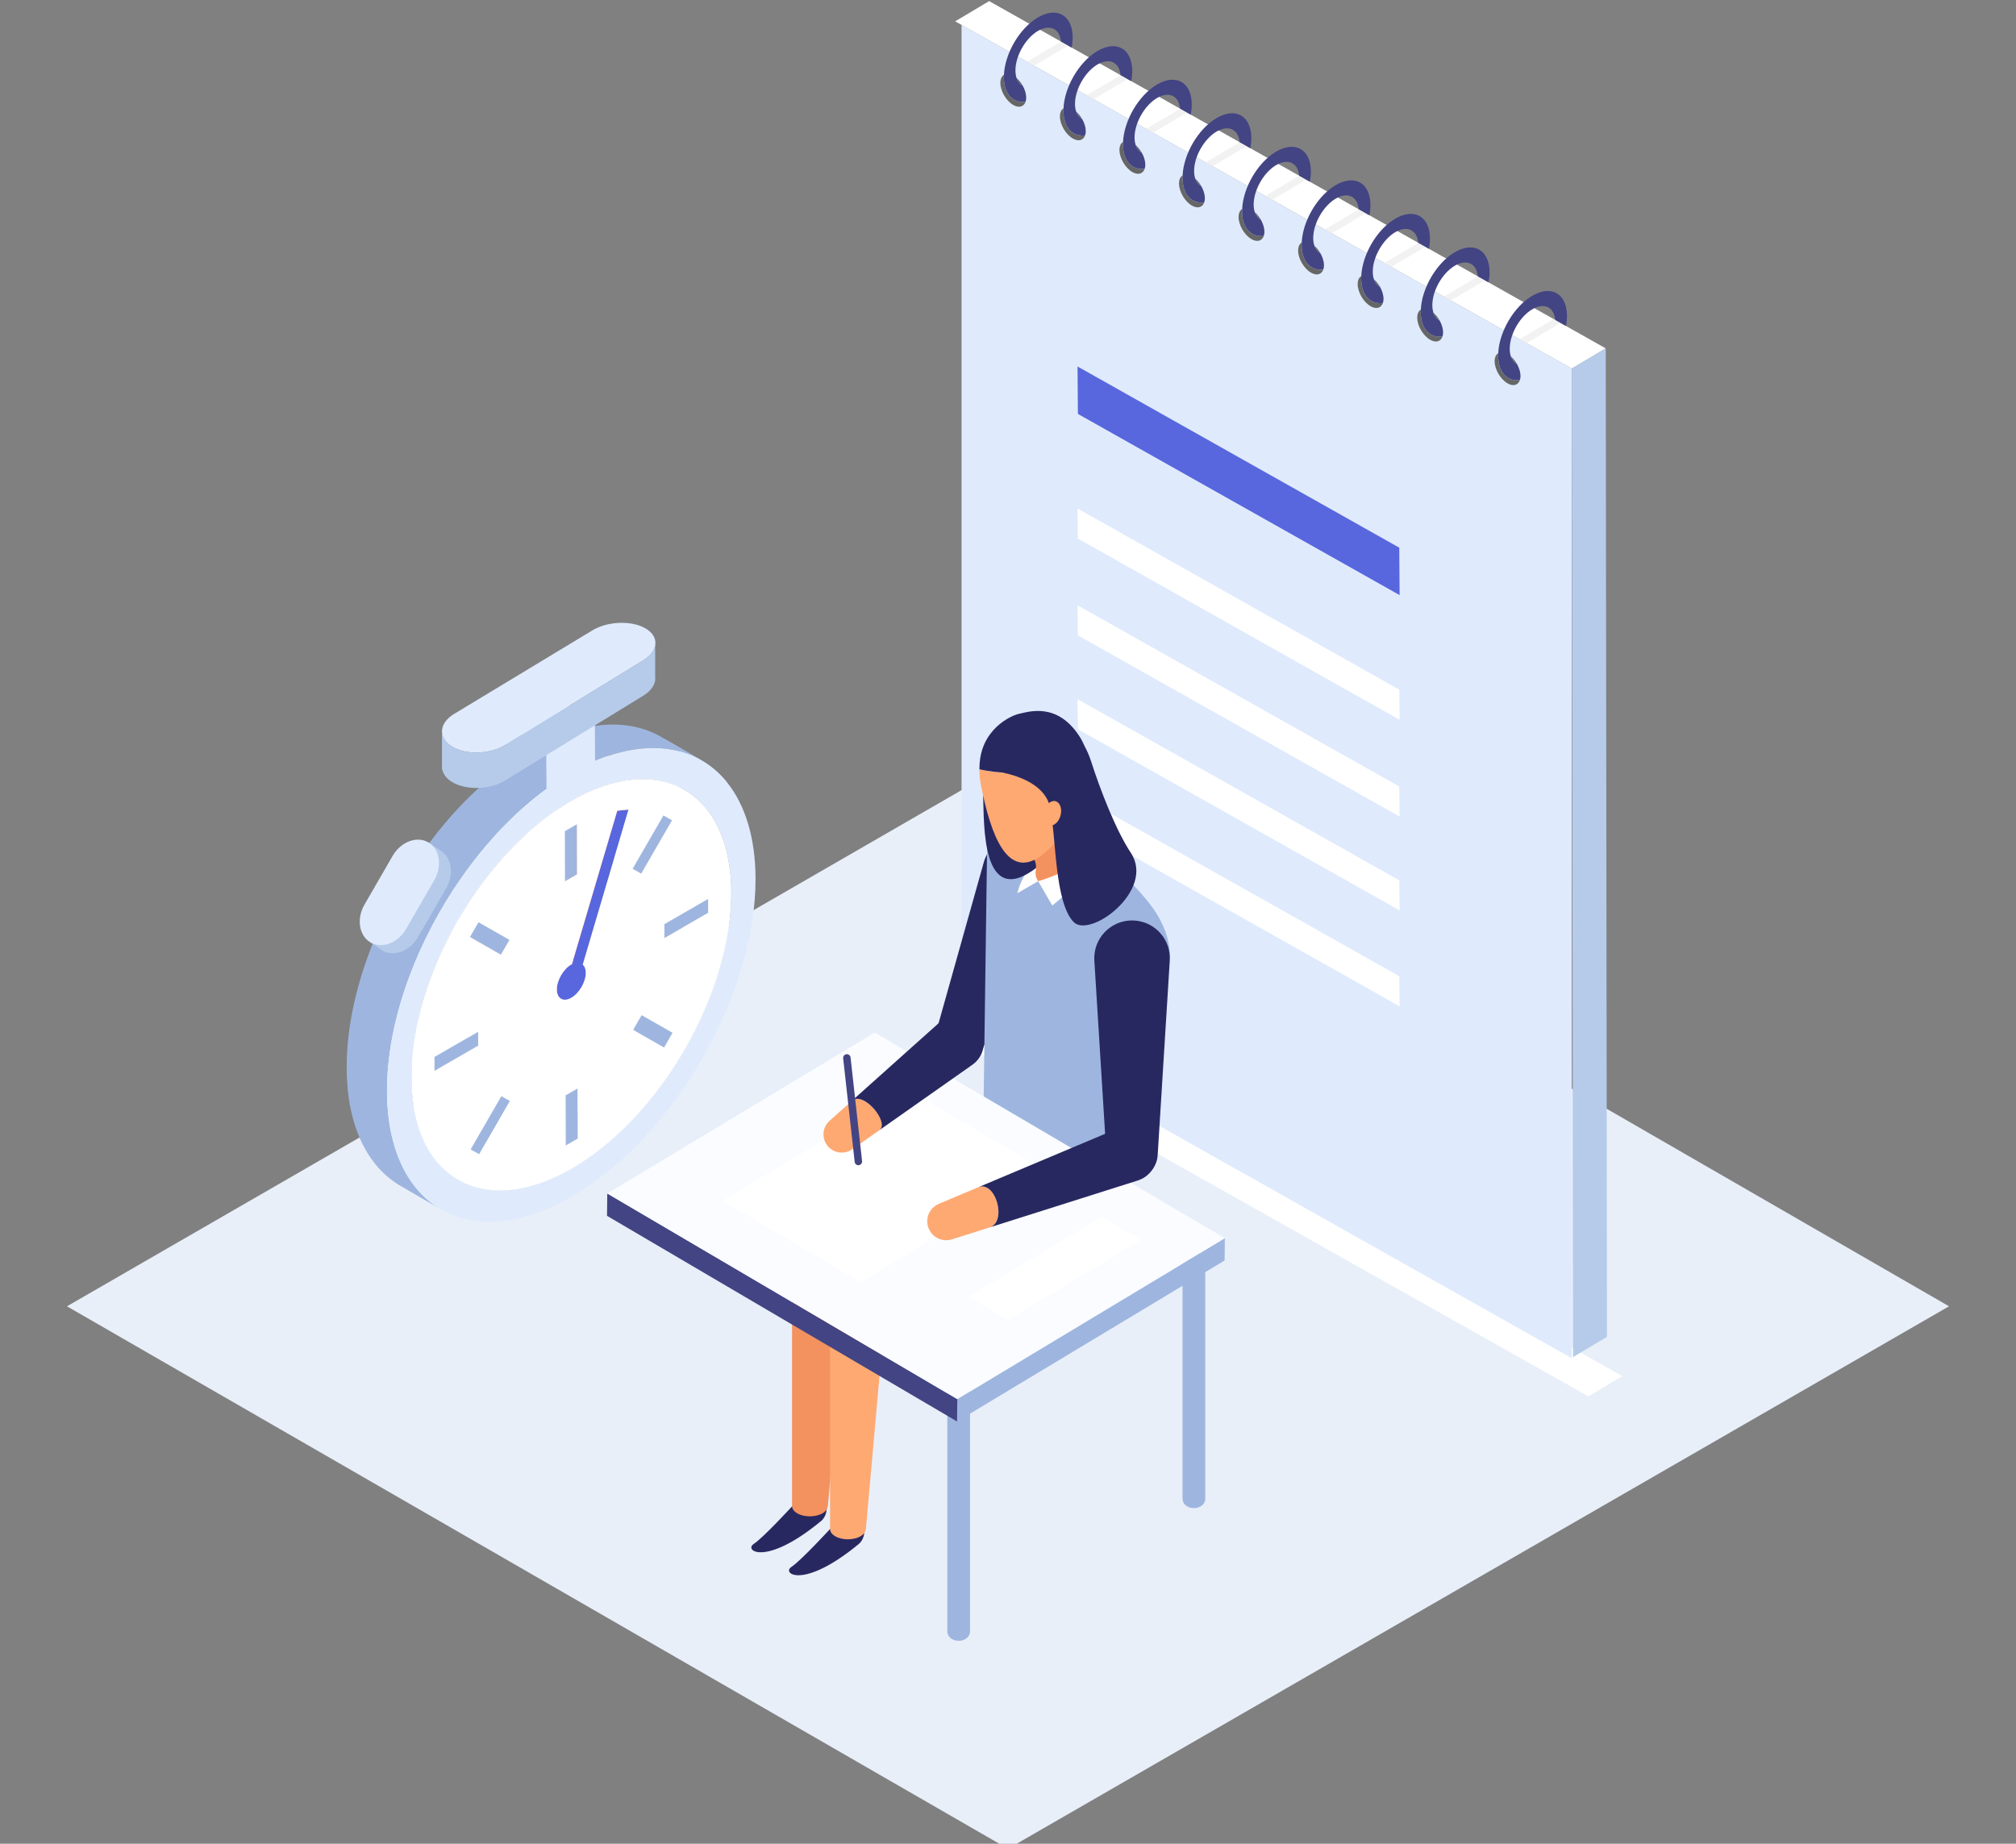 <?xml version="1.0" encoding="utf-8"?>
<!-- Generator: Adobe Illustrator 16.0.0, SVG Export Plug-In . SVG Version: 6.00 Build 0)  -->
<!DOCTYPE svg PUBLIC "-//W3C//DTD SVG 1.1//EN" "http://www.w3.org/Graphics/SVG/1.1/DTD/svg11.dtd">
<svg version="1.1" id="Layer_1" xmlns="http://www.w3.org/2000/svg" xmlns:xlink="http://www.w3.org/1999/xlink" x="0px" y="0px"
	 width="541.853px" height="495.618px" viewBox="0 0 541.853 495.618" enable-background="new 0 0 541.853 495.618"
	 xml:space="preserve">
<rect x="0" y="0" width="541.853" height="495.618" fill="#808080" stroke="none"/>
<g>
	<polygon fill="#E8EFF9" points="270.927,205.194 18,351.146 270.927,496.965 523.853,351.146 	"/>
	<g>
		<polygon fill="#FFFFFF" points="426.923,375.354 436.051,369.92 270.326,276.57 261.197,282.006 		"/>
	</g>
	<g>
		<g>
			<g enable-background="new    ">
				<path fill="#DFEBFC" d="M422.458,99.083L258.449,6.702v266.016l164.009,92.384V99.083z"/>
				<g>
					<polygon fill="#FFFFFF" points="422.458,99.083 431.585,93.649 265.861,0.298 256.732,5.734 					"/>
				</g>
				<g>
					<polygon fill="#B6CBEA" points="422.79,364.805 431.918,359.369 431.585,93.649 422.458,99.083 					"/>
				</g>
			</g>
		</g>
		<polygon fill="#F2F2F2" points="417.539,85.797 418.654,86.426 419.403,86.85 410.24,92.261 408.375,91.213 		"/>
		<g>
			<path fill="#666666" d="M406.089,95.811c0.631,0.553,1.196,1.256,1.632,2.031C406.984,97.458,406.414,96.769,406.089,95.811z"/>
			<path fill="#666666" d="M402.689,94.94c-0.011,0.255-0.027,0.516-0.022,0.768c0.05,3.937,1.944,6.279,4.706,6.511
				c0.357,0.031,0.733,0.027,1.118-0.017c-0.449,1.313-1.727,1.732-3.257,0.874c-1.922-1.085-3.493-3.738-3.509-5.933
				C401.715,96.07,402.087,95.312,402.689,94.94z"/>
		</g>
		<path fill="#434483" d="M402.689,94.94c0.261-5.753,4.191-12.498,9.082-15.39c5.107-3.022,9.309-0.687,9.391,5.215
			c0.009,0.93-0.09,1.889-0.271,2.861l-2.88-1.625c-0.322-3.46-2.986-4.75-6.19-2.854c-3.387,2.003-6.094,6.801-6.039,10.718
			c0.012,0.737,0.119,1.384,0.309,1.945c0.324,0.958,0.895,1.647,1.632,2.031c0.582,1.032,0.945,2.174,0.954,3.215
			c0.003,0.443-0.071,0.817-0.185,1.145c-0.385,0.044-0.761,0.047-1.118,0.017c-2.762-0.232-4.656-2.575-4.706-6.511
			C402.662,95.456,402.678,95.195,402.689,94.94z"/>
		<polygon fill="#F2F2F2" points="397.245,74.305 398.36,74.934 399.11,75.356 389.947,80.769 388.083,79.718 		"/>
		<g>
			<path fill="#666666" d="M385.287,84.09c0.633,0.554,1.195,1.259,1.632,2.032C386.18,85.739,385.611,85.05,385.287,84.09z"/>
			<path fill="#666666" d="M381.884,83.221c-0.009,0.255-0.025,0.514-0.021,0.766c0.055,3.938,1.943,6.281,4.707,6.513
				c0.357,0.027,0.732,0.024,1.118-0.017c-0.449,1.311-1.727,1.734-3.259,0.87c-1.92-1.083-3.49-3.737-3.508-5.93
				C380.915,84.348,381.285,83.591,381.884,83.221z"/>
		</g>
		<path fill="#434483" d="M381.884,83.221c0.263-5.753,4.193-12.5,9.085-15.393c5.104-3.021,9.31-0.682,9.388,5.218
			c0.013,0.928-0.088,1.887-0.27,2.859l-2.88-1.625c-0.322-3.461-2.986-4.748-6.19-2.854c-3.386,2.004-6.094,6.803-6.039,10.72
			c0.01,0.735,0.119,1.384,0.309,1.943c0.324,0.96,0.894,1.649,1.632,2.032c0.58,1.033,0.944,2.173,0.954,3.214
			c0.002,0.445-0.071,0.816-0.185,1.147c-0.386,0.041-0.761,0.044-1.118,0.017c-2.764-0.232-4.652-2.575-4.707-6.513
			C381.859,83.735,381.875,83.476,381.884,83.221z"/>
		<polygon fill="#F2F2F2" points="381.237,65.286 382.354,65.917 383.102,66.338 373.94,71.752 372.077,70.702 		"/>
		<g>
			<path fill="#666666" d="M369.281,75.076c0.631,0.552,1.193,1.256,1.629,2.029C370.173,76.721,369.606,76.033,369.281,75.076z"/>
			<path fill="#666666" d="M365.877,74.206c-0.01,0.253-0.024,0.513-0.021,0.765c0.051,3.937,1.943,6.28,4.706,6.513
				c0.356,0.029,0.733,0.024,1.117-0.019c-0.45,1.315-1.728,1.736-3.258,0.873c-1.92-1.084-3.49-3.737-3.508-5.93
				C364.907,75.332,365.277,74.576,365.877,74.206z"/>
		</g>
		<path fill="#434483" d="M365.877,74.206c0.263-5.754,4.193-12.5,9.084-15.394c5.105-3.021,9.308-0.684,9.388,5.22
			c0.013,0.93-0.087,1.886-0.269,2.857l-2.882-1.623c-0.319-3.461-2.986-4.75-6.188-2.855c-3.387,2.004-6.092,6.803-6.041,10.719
			c0.011,0.737,0.119,1.384,0.312,1.946c0.325,0.957,0.893,1.645,1.629,2.029c0.581,1.034,0.947,2.175,0.957,3.216
			c0.002,0.443-0.071,0.815-0.187,1.143c-0.384,0.043-0.761,0.048-1.117,0.019c-2.763-0.233-4.655-2.577-4.706-6.513
			C365.853,74.719,365.868,74.459,365.877,74.206z"/>
		<polygon fill="#F2F2F2" points="365.232,56.271 366.347,56.901 367.099,57.324 357.933,62.735 356.067,61.687 		"/>
		<g>
			<path fill="#666666" d="M353.272,66.058c0.633,0.554,1.196,1.256,1.63,2.033C354.166,67.706,353.596,67.017,353.272,66.058z"/>
			<path fill="#666666" d="M349.872,65.188c-0.011,0.255-0.025,0.514-0.022,0.768c0.052,3.937,1.942,6.28,4.708,6.511
				c0.357,0.031,0.733,0.027,1.117-0.017c-0.449,1.313-1.728,1.732-3.259,0.874c-1.92-1.085-3.492-3.74-3.507-5.935
				C348.9,66.315,349.27,65.56,349.872,65.188z"/>
		</g>
		<path fill="#434483" d="M349.872,65.188c0.263-5.754,4.191-12.498,9.081-15.391c5.106-3.021,9.312-0.686,9.39,5.217
			c0.013,0.93-0.09,1.887-0.269,2.859l-2.881-1.623c-0.322-3.461-2.984-4.75-6.189-2.855c-3.389,2.005-6.093,6.803-6.04,10.719
			c0.01,0.735,0.119,1.384,0.309,1.944c0.324,0.959,0.894,1.648,1.63,2.033c0.582,1.032,0.95,2.172,0.956,3.214
			c0.003,0.443-0.071,0.815-0.184,1.145c-0.384,0.044-0.76,0.047-1.117,0.017c-2.766-0.231-4.656-2.575-4.708-6.511
			C349.846,65.702,349.861,65.443,349.872,65.188z"/>
		<polygon fill="#F2F2F2" points="349.224,47.255 350.34,47.885 351.089,48.307 341.925,53.719 340.06,52.67 		"/>
		<g>
			<path fill="#666666" d="M337.265,57.041c0.634,0.553,1.194,1.26,1.63,2.033C338.159,58.691,337.59,58,337.265,57.041z"/>
			<path fill="#666666" d="M333.866,56.173c-0.011,0.253-0.027,0.514-0.024,0.766c0.054,3.937,1.944,6.279,4.707,6.513
				c0.359,0.027,0.735,0.023,1.119-0.019c-0.45,1.313-1.727,1.734-3.258,0.872c-1.922-1.084-3.49-3.738-3.51-5.931
				C332.894,57.3,333.263,56.542,333.866,56.173z"/>
		</g>
		<path fill="#434483" d="M333.866,56.173c0.26-5.754,4.191-12.501,9.083-15.393c5.104-3.021,9.308-0.683,9.388,5.217
			c0.013,0.93-0.09,1.888-0.27,2.859l-2.881-1.623c-0.321-3.461-2.986-4.748-6.19-2.854c-3.386,2.002-6.092,6.8-6.041,10.718
			c0.012,0.736,0.12,1.382,0.311,1.943c0.325,0.959,0.894,1.65,1.63,2.033c0.583,1.032,0.948,2.173,0.957,3.214
			c0.004,0.442-0.073,0.816-0.185,1.146c-0.384,0.042-0.76,0.046-1.119,0.019c-2.763-0.234-4.653-2.577-4.707-6.513
			C333.838,56.688,333.855,56.427,333.866,56.173z"/>
		<polygon fill="#F2F2F2" points="333.215,38.239 334.333,38.87 335.083,39.29 325.919,44.703 324.054,43.654 		"/>
		<g>
			<path fill="#666666" d="M321.259,48.025c0.631,0.554,1.194,1.257,1.63,2.03C322.153,49.673,321.583,48.985,321.259,48.025z"/>
			<path fill="#666666" d="M317.857,47.155c-0.009,0.255-0.025,0.516-0.02,0.768c0.051,3.938,1.943,6.279,4.704,6.511
				c0.357,0.029,0.733,0.026,1.117-0.016c-0.448,1.313-1.727,1.734-3.257,0.872c-1.92-1.085-3.491-3.738-3.508-5.932
				C316.885,48.284,317.255,47.527,317.857,47.155z"/>
		</g>
		<path fill="#434483" d="M317.857,47.155c0.263-5.752,4.191-12.498,9.084-15.391c5.105-3.023,9.309-0.684,9.389,5.219
			c0.011,0.928-0.09,1.887-0.27,2.859l-2.882-1.626c-0.32-3.46-2.986-4.748-6.19-2.852c-3.387,2.004-6.092,6.803-6.038,10.719
			c0.011,0.737,0.117,1.384,0.31,1.943c0.324,0.96,0.894,1.647,1.63,2.03c0.582,1.035,0.945,2.177,0.956,3.218
			c0.003,0.442-0.073,0.813-0.187,1.144c-0.384,0.042-0.76,0.045-1.117,0.016c-2.761-0.232-4.653-2.574-4.704-6.511
			C317.832,47.671,317.848,47.41,317.857,47.155z"/>
		<polygon fill="#F2F2F2" points="317.211,29.222 318.327,29.851 319.077,30.276 309.913,35.688 308.047,34.636 		"/>
		<g>
			<path fill="#666666" d="M305.252,39.01c0.632,0.554,1.194,1.257,1.63,2.032C306.144,40.657,305.577,39.969,305.252,39.01z"/>
			<path fill="#666666" d="M301.85,38.138c-0.011,0.255-0.024,0.514-0.021,0.766c0.05,3.938,1.941,6.281,4.704,6.515
				c0.361,0.027,0.737,0.023,1.12-0.017c-0.451,1.312-1.729,1.733-3.261,0.87c-1.919-1.084-3.49-3.737-3.507-5.931
				C300.879,39.266,301.248,38.508,301.85,38.138z"/>
		</g>
		<path fill="#434483" d="M301.85,38.138c0.261-5.752,4.193-12.499,9.083-15.391c5.106-3.021,9.31-0.684,9.387,5.218
			c0.014,0.929-0.087,1.885-0.266,2.859l-2.883-1.625c-0.322-3.461-2.986-4.75-6.188-2.855c-3.388,2.006-6.094,6.805-6.039,10.722
			c0.01,0.734,0.116,1.382,0.309,1.943c0.324,0.959,0.892,1.647,1.63,2.032c0.58,1.031,0.947,2.172,0.953,3.214
			c0.005,0.443-0.069,0.815-0.182,1.146c-0.383,0.04-0.759,0.044-1.12,0.017c-2.763-0.233-4.654-2.576-4.704-6.515
			C301.826,38.652,301.839,38.394,301.85,38.138z"/>
		<polygon fill="#F2F2F2" points="301.205,20.207 302.318,20.836 303.07,21.258 293.905,26.671 292.04,25.621 		"/>
		<g>
			<path fill="#666666" d="M289.243,29.993c0.633,0.553,1.196,1.256,1.632,2.031C290.138,31.64,289.569,30.951,289.243,29.993z"/>
			<path fill="#666666" d="M285.844,29.122c-0.011,0.257-0.027,0.516-0.023,0.768c0.053,3.937,1.943,6.279,4.708,6.511
				c0.357,0.03,0.732,0.027,1.117-0.017c-0.45,1.313-1.727,1.734-3.258,0.874c-1.922-1.085-3.492-3.74-3.508-5.934
				C284.873,30.252,285.243,29.494,285.844,29.122z"/>
		</g>
		<path fill="#434483" d="M285.844,29.122c0.261-5.75,4.191-12.497,9.082-15.39c5.107-3.022,9.309-0.687,9.389,5.217
			c0.014,0.928-0.09,1.887-0.271,2.859l-2.881-1.624c-0.32-3.461-2.984-4.749-6.189-2.854c-3.387,2.003-6.092,6.801-6.039,10.718
			c0.011,0.737,0.12,1.384,0.308,1.945c0.326,0.958,0.896,1.646,1.632,2.031c0.581,1.032,0.948,2.174,0.957,3.215
			c0.001,0.443-0.072,0.817-0.186,1.145c-0.385,0.044-0.76,0.046-1.117,0.017c-2.765-0.232-4.655-2.575-4.708-6.511
			C285.817,29.638,285.833,29.379,285.844,29.122z"/>
		<polygon fill="#F2F2F2" points="285.195,11.191 286.311,11.819 287.06,12.241 277.898,17.653 276.033,16.604 		"/>
		<g>
			<path fill="#666666" d="M273.238,20.977c0.633,0.552,1.194,1.258,1.631,2.031C274.132,22.625,273.563,21.935,273.238,20.977z"/>
			<path fill="#666666" d="M269.836,20.107c-0.011,0.255-0.025,0.514-0.022,0.766c0.053,3.938,1.943,6.279,4.709,6.513
				c0.355,0.027,0.731,0.024,1.116-0.016c-0.449,1.313-1.728,1.732-3.259,0.87c-1.921-1.083-3.49-3.738-3.507-5.931
				C268.866,21.234,269.234,20.477,269.836,20.107z"/>
		</g>
		<path fill="#434483" d="M269.836,20.107c0.263-5.753,4.192-12.501,9.084-15.393c5.104-3.021,9.307-0.684,9.387,5.217
			c0.013,0.93-0.087,1.888-0.27,2.859l-2.879-1.623c-0.321-3.46-2.986-4.748-6.19-2.854c-3.386,2.004-6.092,6.803-6.039,10.719
			c0.01,0.736,0.117,1.384,0.309,1.945c0.325,0.958,0.895,1.648,1.631,2.031c0.58,1.032,0.945,2.173,0.956,3.213
			c0.002,0.444-0.073,0.816-0.186,1.148c-0.385,0.04-0.761,0.043-1.116,0.016c-2.766-0.233-4.656-2.574-4.709-6.513
			C269.811,20.621,269.826,20.362,269.836,20.107z"/>
	</g>
	<g>
		<polygon fill="#5867DD" points="289.615,98.512 289.715,111.264 376.184,159.972 376.087,147.217 		"/>
	</g>
	<g>
		<polygon fill="#FFFFFF" points="289.615,136.69 289.715,144.775 376.184,193.482 376.087,185.396 		"/>
	</g>
	<g>
		<polygon fill="#FFFFFF" points="289.615,162.712 289.715,170.797 376.184,219.504 376.087,211.418 		"/>
	</g>
	<g>
		<polygon fill="#FFFFFF" points="289.615,187.938 289.715,196.023 376.184,244.73 376.087,236.644 		"/>
	</g>
	<g>
		<polygon fill="#FFFFFF" points="289.615,213.715 289.715,221.8 376.184,270.508 376.087,262.421 		"/>
	</g>
	<g>
		<path fill="#E8EFF9" d="M205.478,288.312c5.517,3.13,4.167,9.034-3.001,13.119l-82.975,47.291
			c-7.167,4.085-17.545,4.866-23.063,1.736c-5.517-3.131-4.167-9.035,3.001-13.12l82.974-47.29
			C189.583,285.963,199.96,285.182,205.478,288.312z"/>
	</g>
	<g>
		<g>
			<g enable-background="new    ">
				<g>
					<path fill="#9EB6DF" d="M185.705,233.617c-0.041-13.549-4.825-23.086-12.541-27.572l10.841,6.302
						c7.719,4.486,12.504,14.022,12.541,27.571c0.079,27.286-19.103,60.523-42.849,74.232l-10.845-6.303
						C166.599,294.141,185.779,260.902,185.705,233.617z"/>
				</g>
				<g>
					<polygon fill="#FFFFFF" points="178.492,281.608 167.644,275.307 169.947,271.31 180.792,277.613 					"/>
				</g>
				<g>
					<polygon fill="#FFFFFF" points="170.142,276.853 159.298,270.551 167.644,275.307 178.492,281.608 					"/>
				</g>
				<g>
					<polygon fill="#9EB6DF" points="172.454,272.86 180.792,277.613 178.492,281.608 170.142,276.853 					"/>
				</g>
				<g>
					<polygon fill="#9EB6DF" points="172.454,272.86 161.611,266.559 169.947,271.31 180.792,277.613 					"/>
				</g>
				<g>
					<polygon fill="#9EB6DF" points="170.142,276.853 159.298,270.551 161.611,266.559 172.454,272.86 					"/>
				</g>
				<g>
					<polygon fill="#FFFFFF" points="152.036,307.953 141.193,301.65 144.461,299.762 155.309,306.064 					"/>
				</g>
				<g>
					<polygon fill="#FFFFFF" points="190.333,245.384 179.488,239.082 179.479,235.323 190.323,241.625 					"/>
				</g>
				<g>
					<polygon fill="#FFFFFF" points="155.309,306.064 144.461,299.762 144.423,286.251 155.269,292.552 					"/>
				</g>
				<g>
					<polygon fill="#FFFFFF" points="178.575,252.174 167.729,245.871 179.488,239.082 190.333,245.384 					"/>
				</g>
				<g>
					<polygon fill="#9EB6DF" points="152.036,307.953 141.193,301.65 141.152,288.14 152,294.441 					"/>
				</g>
				<g>
					<polygon fill="#9EB6DF" points="155.269,292.552 155.309,306.064 152.036,307.953 152,294.441 					"/>
				</g>
				<g>
					<polygon fill="#9EB6DF" points="152,294.441 141.152,288.14 144.423,286.251 155.269,292.552 					"/>
				</g>
				<g>
					<polygon fill="#9EB6DF" points="178.575,252.174 167.729,245.871 167.72,242.111 178.562,248.416 					"/>
				</g>
				<g>
					<polygon fill="#9EB6DF" points="190.323,241.625 190.333,245.384 178.575,252.174 178.562,248.416 					"/>
				</g>
				<g>
					<polygon fill="#9EB6DF" points="178.562,248.416 167.72,242.111 179.479,235.323 190.323,241.625 					"/>
				</g>
				<g>
					<path fill="#FFFFFF" d="M142.722,261.915c2.151-1.241,3.895-4.262,3.886-6.731l10.846,6.302
						c0.007,2.471-1.734,5.49-3.887,6.732C149.952,266.117,146.338,264.016,142.722,261.915z"/>
				</g>
				<g>
					<polygon fill="#FFFFFF" points="128.79,310.304 117.947,304.001 126.228,289.653 137.076,295.956 					"/>
				</g>
				<g>
					<polygon fill="#FFFFFF" points="172.344,234.853 161.502,228.55 169.785,214.2 180.63,220.502 					"/>
				</g>
				<g>
					<path fill="#9EB6DF" d="M112.267,310.842c7.813,4.543,18.638,3.904,30.585-2.993c3.194,1.856,6.385,3.714,9.58,5.566
						l1.265,0.736c-11.946,6.898-22.771,7.536-30.587,2.993C119.857,315.255,115.518,312.733,112.267,310.842z"/>
				</g>
				<g>
					<path fill="#B6CBEA" d="M177.763,198.117l10.845,6.301c2.623,1.523,4.951,3.554,6.936,6.057l-10.848-6.302
						C182.716,201.67,180.384,199.64,177.763,198.117z"/>
				</g>
				<g>
					<path fill="#FFFFFF" d="M146.608,255.184c-0.004-1.016-0.319-1.761-0.82-2.228l10.844,6.303
						c0.505,0.466,0.82,1.211,0.822,2.227C154.199,259.594,149.863,257.073,146.608,255.184z"/>
				</g>
				<g>
					<path fill="#FFFFFF" d="M139.958,262.186c0.705,0.412,1.685,0.354,2.764-0.271c3.616,2.101,7.229,4.202,10.845,6.303
						c-1.08,0.624-2.058,0.682-2.764,0.27C147.548,266.598,143.213,264.075,139.958,262.186z"/>
				</g>
				<g>
					<polygon fill="#FFFFFF" points="126.463,308.989 115.62,302.688 117.947,304.001 128.79,310.304 					"/>
				</g>
				<g>
					<polygon fill="#9EB6DF" points="134.749,294.631 123.904,288.328 126.228,289.653 137.076,295.956 					"/>
				</g>
				<g>
					<polygon fill="#9EB6DF" points="126.463,308.989 115.62,302.688 123.904,288.328 134.749,294.631 					"/>
				</g>
				<g>
					<polygon fill="#9EB6DF" points="134.749,294.631 137.076,295.956 128.79,310.304 126.463,308.989 					"/>
				</g>
				<g>
					<polygon fill="#FFFFFF" points="170.02,233.527 159.176,227.225 161.502,228.55 172.344,234.853 					"/>
				</g>
				<g>
					<polygon fill="#9EB6DF" points="170.02,233.527 159.176,227.225 167.471,212.881 178.314,219.183 					"/>
				</g>
				<g>
					<polygon fill="#9EB6DF" points="178.314,219.183 167.471,212.881 169.785,214.2 180.63,220.502 					"/>
				</g>
				<g>
					<polygon fill="#9EB6DF" points="178.314,219.183 180.63,220.502 172.344,234.853 170.02,233.527 					"/>
				</g>
				<g>
					<polygon fill="#F54970" points="153.541,259.265 142.699,252.962 142.875,252.884 153.719,259.187 					"/>
				</g>
				<g>
					<path fill="#F54970" d="M150.803,268.487l-10.845-6.302c-0.703-0.407-1.139-1.274-1.141-2.507
						c-0.005-2.47,1.729-5.474,3.881-6.717l10.842,6.303c-2.151,1.243-3.882,4.247-3.877,6.719
						C149.667,267.214,150.099,268.081,150.803,268.487z"/>
				</g>
				<g>
					<path fill="#5867DD" d="M165.901,217.938l3.03-0.315l-12.3,41.636c0.505,0.466,0.82,1.211,0.822,2.227
						c0.007,2.471-1.734,5.49-3.887,6.732c-2.15,1.242-3.896,0.236-3.903-2.234c-0.005-2.472,1.726-5.476,3.877-6.719l0.179-0.078
						L165.901,217.938z"/>
				</g>
				<g>
					<polygon fill="#F54970" points="165.901,217.938 155.058,211.635 158.087,211.321 168.931,217.623 					"/>
				</g>
				<g>
					<polygon fill="#F54970" points="153.719,259.187 142.875,252.884 155.058,211.635 165.901,217.938 					"/>
				</g>
				<g>
					<polygon fill="#FFFFFF" points="116.772,287.869 105.925,281.566 117.686,274.778 128.53,281.079 					"/>
				</g>
				<g>
					<polygon fill="#9EB6DF" points="116.759,284.108 105.916,277.806 117.676,271.017 128.518,277.318 					"/>
				</g>
				<g>
					<polygon fill="#FFFFFF" points="128.53,281.079 117.686,274.778 117.676,271.017 128.518,277.318 					"/>
				</g>
				<g>
					<polygon fill="#FFFFFF" points="151.824,236.93 140.979,230.629 144.252,228.74 155.095,235.042 					"/>
				</g>
				<g>
					<polygon fill="#FFFFFF" points="155.095,235.042 144.252,228.74 144.212,215.239 155.058,221.54 					"/>
				</g>
				<g>
					<polygon fill="#FFFFFF" points="134.631,256.638 123.784,250.336 126.097,246.344 136.942,252.646 					"/>
				</g>
				<g>
					<polygon fill="#9EB6DF" points="116.772,287.869 105.925,281.566 105.916,277.806 116.759,284.108 					"/>
				</g>
				<g>
					<polygon fill="#9EB6DF" points="128.518,277.318 128.53,281.079 116.772,287.869 116.759,284.108 					"/>
				</g>
				<g>
					<polygon fill="#9EB6DF" points="155.058,221.54 155.095,235.042 151.824,236.93 151.787,223.429 					"/>
				</g>
				<g>
					<polygon fill="#9EB6DF" points="151.787,223.429 140.943,217.127 144.212,215.239 155.058,221.54 					"/>
				</g>
				<g>
					<polygon fill="#9EB6DF" points="151.824,236.93 140.979,230.629 140.943,217.127 151.787,223.429 					"/>
				</g>
				<g>
					<path fill="#FFFFFF" d="M173.16,206.045l10.845,6.302c-7.816-4.543-18.642-3.904-30.586,2.994l-10.848-6.302
						C154.521,202.142,165.346,201.502,173.16,206.045z"/>
				</g>
				<g>
					<polygon fill="#FFFFFF" points="126.301,251.868 115.458,245.566 123.784,250.336 134.631,256.638 					"/>
				</g>
				<g>
					<polygon fill="#9EB6DF" points="126.301,251.868 115.458,245.566 117.76,241.582 128.604,247.883 					"/>
				</g>
				<g>
					<polygon fill="#9EB6DF" points="128.604,247.883 117.76,241.582 126.097,246.344 136.942,252.646 					"/>
				</g>
				<g>
					<polygon fill="#9EB6DF" points="128.604,247.883 136.942,252.646 134.631,256.638 126.301,251.868 					"/>
				</g>
				<g>
					<path fill="#FFFFFF" d="M123.11,317.146c-3.613-2.101-7.229-4.202-10.843-6.303c-7.721-4.487-12.509-14.027-12.545-27.585
						c-0.078-27.273,19.105-60.511,42.849-74.219l10.848,6.302c-23.746,13.709-42.928,46.946-42.853,74.219
						C110.604,303.119,115.392,312.659,123.11,317.146z"/>
				</g>
				<g>
					<path fill="#9EB6DF" d="M118.488,325.074l-10.847-6.302c-8.895-5.17-14.416-16.151-14.462-31.736
						c-0.028-10.993,2.666-22.84,7.354-34.271c3.781-9.214,8.857-18.157,14.844-26.167c6.068-8.117,13.069-15.273,20.613-20.779
						c2.143-1.565,4.33-3,6.551-4.279c2.218-1.282,4.399-2.372,6.543-3.282c7.549-3.207,14.572-4.147,20.667-3.053
						c2.894,0.521,5.578,1.498,8.012,2.913l10.845,6.301c-2.433-1.412-5.117-2.392-8.011-2.912
						c-6.098-1.094-13.122-0.153-20.666,3.053c-2.145,0.911-4.328,2-6.546,3.282c-2.219,1.28-4.409,2.715-6.551,4.279
						c-7.542,5.506-14.544,12.661-20.611,20.78c-5.987,8.009-11.063,16.951-14.843,26.166c-4.691,11.432-7.388,23.278-7.357,34.271
						C104.069,308.924,109.592,319.905,118.488,325.074z"/>
				</g>
				<g>
					<path fill="#DFEBFC" d="M195.543,210.475c4.738,5.988,7.494,14.688,7.528,25.679c0.085,31.373-22.063,69.736-49.362,85.5
						c-27.312,15.767-49.597,3.058-49.687-28.315c-0.03-10.993,2.666-22.84,7.357-34.271c3.78-9.215,8.855-18.157,14.843-26.166
						c6.067-8.12,13.069-15.274,20.611-20.78c2.142-1.564,4.332-2.999,6.551-4.279c2.218-1.282,4.401-2.371,6.546-3.282
						c7.544-3.206,14.568-4.147,20.666-3.053C186.611,202.586,191.72,205.65,195.543,210.475z M153.697,314.151
						c23.746-13.709,42.928-46.946,42.849-74.232c-0.074-27.272-19.384-38.287-43.127-24.577
						c-23.746,13.709-42.928,46.946-42.853,74.219C110.644,316.848,129.954,327.859,153.697,314.151"/>
				</g>
				<g>
					<path fill="#FFFFFF" d="M153.418,215.342c23.743-13.71,43.053-2.695,43.127,24.577c0.079,27.286-19.103,60.523-42.849,74.232
						c-23.743,13.708-43.053,2.696-43.131-24.591C110.491,262.288,129.672,229.051,153.418,215.342z M157.454,261.485
						c-0.002-1.016-0.317-1.761-0.822-2.227l12.3-41.636l-3.03,0.315l-12.182,41.249l-0.179,0.078
						c-2.151,1.243-3.882,4.247-3.877,6.719c0.008,2.471,1.753,3.477,3.903,2.234C155.719,266.976,157.46,263.956,157.454,261.485
						 M178.492,281.608l2.301-3.995l-8.339-4.753l-2.312,3.992L178.492,281.608 M128.79,310.304l8.286-14.348l-2.327-1.325
						l-8.285,14.358L128.79,310.304 M178.314,219.183l-8.294,14.344l2.324,1.326l8.286-14.351L178.314,219.183 M128.604,247.883
						l-2.303,3.985l8.33,4.77l2.311-3.991L128.604,247.883 M116.772,287.869l11.758-6.79l-0.012-3.761l-11.759,6.79L116.772,287.869
						 M178.575,252.174l11.759-6.79l-0.011-3.76l-11.761,6.791L178.575,252.174 M155.309,306.064l-0.04-13.513l-3.27,1.89
						l0.036,13.512L155.309,306.064 M151.787,223.429l0.037,13.501l3.271-1.889l-0.037-13.501L151.787,223.429"/>
				</g>
				<g>
					<path fill="#DFEBFC" d="M159.873,193.631l0.059,10.928c-2.145,0.911-10.955,5.997-13.097,7.562l-0.059-10.93L159.873,193.631z"
						/>
				</g>
				<g>
					<polygon fill="#DFEBFC" points="146.776,201.19 135.934,194.888 149.028,187.329 159.873,193.631 					"/>
				</g>
				<g>
					<polygon fill="#9EB6DF" points="146.834,212.121 135.991,205.818 135.934,194.888 146.776,201.19 					"/>
				</g>
			</g>
		</g>
		<g>
			<path fill="#DFEBFC" d="M122.031,191.925c-4.09,2.5-4.344,6.438-0.565,8.746c3.778,2.31,10.204,2.136,14.279-0.385l37.191-22.819
				c4.08-2.521,4.322-6.375,0.548-8.559c-3.774-2.188-10.212-1.933-14.302,0.567L122.031,191.925z"/>
			<g>
				<path fill="#B6CBEA" d="M176.095,181.713v-8.384c-0.199,1.465-1.238,2.947-3.159,4.137l-37.191,22.819
					c-4.075,2.521-10.501,2.694-14.279,0.385c-1.649-1.01-2.485-2.331-2.61-3.705l-0.065-0.036v9.963l0.094-0.046
					c0.237,1.242,1.075,2.423,2.582,3.343c3.778,2.307,10.204,2.135,14.279-0.387l37.191-22.817
					c2.432-1.502,3.466-3.475,3.136-5.288L176.095,181.713z"/>
			</g>
		</g>
		<g>
			<path fill="#B6CBEA" d="M112.354,251.884c-2.186,3.786-6.491,5.417-9.572,3.627c-3.08-1.789-3.812-6.351-1.627-10.135
				l7.587-13.14c2.186-3.786,6.493-5.417,9.575-3.628c3.077,1.79,3.811,6.35,1.624,10.135L112.354,251.884z"/>
		</g>
		<polygon fill="#B6CBEA" points="119.17,229.236 115.109,226.429 115.109,233.527 		"/>
		<polygon fill="#B6CBEA" points="99.576,253.331 103.547,255.871 105.541,252.646 		"/>
		<g>
			<path fill="#DFEBFC" d="M109.151,249.705c-2.187,3.786-6.496,5.417-9.575,3.626c-3.078-1.788-3.811-6.35-1.626-10.135
				l7.588-13.14c2.186-3.785,6.492-5.417,9.571-3.627c3.082,1.79,3.812,6.35,1.627,10.135L109.151,249.705z"/>
		</g>
	</g>
	<g>
		<polygon fill="#E8EFF9" points="330.93,406.598 259.014,449.874 164.935,394.595 236.85,351.315 		"/>
	</g>
	<g>
		<path fill="#E8EFF9" d="M296.32,370.108c6.034,3.423,5.104,9.564-2.064,13.646l-66.581,37.907
			c-7.169,4.082-17.973,4.62-24.007,1.196c-6.034-3.425-5.105-9.566,2.064-13.647l66.583-37.907
			C279.483,367.223,290.286,366.685,296.32,370.108z"/>
	</g>
	<g>
		<path fill="#9EB6DF" d="M257.669,441.066c-0.65,0-1.265-0.157-1.778-0.456c-0.794-0.448-1.282-1.24-1.282-2.106v-64.076
			c-0.02-0.826,0.457-1.63,1.272-2.106c0.521-0.3,1.134-0.456,1.781-0.456c0.645,0,1.256,0.154,1.767,0.445
			c0.81,0.462,1.293,1.253,1.293,2.117v64.076c0.011,0.846-0.469,1.646-1.283,2.111C258.937,440.909,258.32,441.066,257.669,441.066
			z"/>
	</g>
	<g>
		<path fill="#9EB6DF" d="M320.893,405.404c-0.651,0-1.264-0.158-1.778-0.457c-0.795-0.448-1.281-1.239-1.281-2.105v-64.077
			c-0.021-0.825,0.455-1.63,1.271-2.105c0.521-0.301,1.134-0.456,1.781-0.456c0.646,0,1.259,0.153,1.767,0.445
			c0.811,0.463,1.294,1.252,1.294,2.116v64.077c0.011,0.846-0.47,1.644-1.282,2.112C322.16,405.246,321.543,405.404,320.893,405.404
			z"/>
	</g>
	<path fill="#282861" d="M264.435,231.729l-12.858,45.78c-0.994,3.544,1.071,7.226,4.616,8.221c3.257,0.914,6.627-0.757,7.926-3.786
		l18.781-43.687c2.141-4.978-0.159-10.749-5.139-12.891c-4.979-2.141-10.753,0.161-12.893,5.14
		C264.702,230.892,264.549,231.337,264.435,231.729z"/>
	<g>
		<g>
			<path fill="#282861" d="M212.975,404.829c0,0-7.798,8.504-10.417,10.22c-2.619,1.717,3.08,6.146,17.864-5.964
				c0,0,2.257-1.368,1.685-4.94L212.975,404.829z"/>
			<path fill="#F3925F" d="M234.094,338.211c-0.024-6.757-4.781-9.471-10.66-6.072c-5.853,3.386-10.572,11.562-10.549,18.317v4.305
				v1.869v48.199c-0.004,0.712,0.46,1.424,1.394,1.968c1.866,1.083,4.899,1.083,6.777,0c0.939-0.544,1.412-1.255,1.417-1.964h0.037
				l4.545-51.039C231.172,349.73,234.099,343.503,234.094,338.211z"/>
			<path fill="#282861" d="M223.104,411.003c0,0-7.799,8.504-10.418,10.22c-2.618,1.718,3.078,6.146,17.864-5.966
				c0,0,2.258-1.367,1.686-4.939L223.104,411.003z"/>
			<path fill="#FEA972" d="M252.729,349.825l-8.516-3.709c0.065-0.586,0.101-1.164,0.099-1.733
				c-0.023-6.756-4.779-9.469-10.657-6.07c-5.854,3.385-10.574,11.562-10.551,18.317v4.304v1.871v48.198
				c-0.003,0.713,0.459,1.423,1.393,1.966c1.867,1.085,4.901,1.085,6.78,0c0.937-0.542,1.411-1.252,1.416-1.962h0.036l4.474-50.248
				L252.729,349.825z"/>
			<path fill="#9EB6DF" d="M219.667,334.13c4.528-4.115,37.016-31.13,44.696-37.514c0.186-13.372,0.949-68.445,0.952-69.169
				c0.014-5.441,3.174-8.233,7.5-7.245v-0.003c23.702,4.15,37.271,24.205,37.271,24.205l-0.006,0.004
				c2.629,3.719,4.338,8.267,4.326,12.289c-0.003,1.184-0.457,3.226-0.457,3.226c-0.029,0.091-10.35,52.741-10.35,52.741
				l-0.037-0.013c-0.146,5.88-0.756,13.438-2.875,15.655c-9.731,10.185-45.458,29.338-54.815,33.066
				C236.512,365.1,214.527,338.801,219.667,334.13z"/>
			<path fill="#FFFFFF" d="M279.036,236.874l3.793,6.529c0,0,13.433-10.168,8.658-15.546c-4.774-5.381-15.724,2.743-18.055,12.262
				L279.036,236.874z"/>
			<path fill="#282861" d="M264.247,213.912c0.275,7.436-0.546,30.812,14.427,19.275S264.247,213.912,264.247,213.912z"/>
			<path fill="#F3925F" d="M285.367,220.236c0,0-0.321,6.03,4.614,9.035c1.016,4.26-10.945,7.604-10.945,7.604
				c-1.996-2.989,1.415-3.715-2.91-8.398C282.12,225.895,285.367,220.236,285.367,220.236z"/>
			<path fill="#282861" d="M270.98,201.986c0,0,0.007-0.014,0.011-0.022c-0.004,0.009-0.009,0.02-0.009,0.02L270.98,201.986z"/>
			<path fill="#F3925F" d="M285.255,219.012c0,0,0.938-2.883,2.572-1.458c1.625,1.421-0.371,6.482-1.685,5.63
				C284.827,222.334,285.255,219.012,285.255,219.012z"/>
			<g>
				<path fill="#FEA972" d="M286.982,210.626c-0.885-3.396-5.481-3.947-5.481-3.947c-9.412,2.285-17.868,0.207-18.257,0.109
					c0,1.289,0.093,2.649,0.385,4.15c2.695,13.861,7.208,25.432,15.983,19.226c2.731-1.938,5.362-4.914,7.511-8.373
					C287.43,219.896,287.983,215.19,286.982,210.626L286.982,210.626z"/>
			</g>
		</g>
		<path fill="#282861" d="M263.244,206.789c-0.005-2.01,0.265-3.802,0.772-5.352c0,0,0.006-0.016,0.01-0.028
			c1.356-4.102,4.173-6.653,6.527-8.078c0.024-0.013,0.042-0.025,0.062-0.037c0.213-0.125,0.415-0.241,0.615-0.345
			c0.076-0.044,0.151-0.084,0.232-0.124c0.209-0.109,0.417-0.209,0.611-0.303c0.181-0.079,0.357-0.161,0.519-0.223
			c0.095-0.038,0.179-0.069,0.264-0.1c0.148-0.058,0.287-0.107,0.42-0.148c0.06-0.021,0.118-0.043,0.175-0.059
			c0.181-0.05,0.349-0.096,0.483-0.126c2.425-0.483,10.132-3.247,16.171,6.027c0.538,0.825,1.025,1.76,1.455,2.765
			c0.683,1.274,1.204,2.496,1.59,3.666l0.001-0.001c0.009,0.021,0.017,0.045,0.023,0.067c0.025,0.077,0.049,0.154,0.074,0.231
			c2.466,7.666,6.613,18.445,10.705,24.65c6.703,10.165-11.347,23.37-15.532,18.421c-4.979-5.476-4.579-22.729-6.125-30.457
			c-1.208-6.047-7.954-8.513-12.875-9.579C265.842,207.428,263.446,206.839,263.244,206.789z"/>
	</g>
	<g>
		<g enable-background="new    ">
			<g>
				<polygon fill="#9EB6DF" points="329.216,332.826 329.147,338.83 257.229,382.106 257.299,376.104 				"/>
			</g>
			<g>
				<polygon fill="#434483" points="257.299,376.104 257.229,382.106 163.15,326.825 163.22,320.823 				"/>
			</g>
			<g>
				<polygon fill="#FAFCFF" points="329.216,332.826 257.299,376.104 163.22,320.823 235.136,277.545 				"/>
			</g>
			<polygon fill="#FFFFFF" points="231.356,344.635 281.052,314.729 243.918,292.908 194.224,322.815 			"/>
			<polygon fill="#FFFFFF" points="296.078,327.072 260.328,348.586 270.927,354.814 306.678,333.301 			"/>
		</g>
	</g>
	<path fill="#282861" d="M294.133,258.216l3.251,52.313c0.237,3.804,3.512,6.693,7.313,6.46c3.515-0.22,6.251-3.033,6.458-6.46
		l3.251-52.313c0.351-5.601-3.907-10.424-9.507-10.772c-5.598-0.347-10.42,3.91-10.767,9.509
		C294.108,257.359,294.11,257.817,294.133,258.216z"/>
	<g>
		<path fill="#FEA972" d="M262.869,319.168l-10.53,4.433c-2.594,1.09-3.81,4.079-2.718,6.671c1.028,2.442,3.757,3.658,6.233,2.882
			l10.144-3.211l0,0C270.78,328.428,267.585,317.182,262.869,319.168z"/>
		<path fill="#282861" d="M310.669,307.929c-1.251-3.95-5.467-6.137-9.418-4.889c-0.215,0.067-0.439,0.153-0.644,0.239
			l-37.739,15.889c4.717-1.986,7.911,9.26,3.129,10.774l0,0l39.783-12.6C309.732,316.095,311.92,311.878,310.669,307.929z"/>
	</g>
	<g>
		<path fill="#FEA972" d="M228.942,295.933L228.942,295.933l-5.979,5.352c-2.018,1.803-2.189,4.903-0.383,6.919
			c1.674,1.871,4.462,2.152,6.468,0.741l7.282-5.121C239.207,301.797,232.077,293.126,228.942,295.933z"/>
		<path fill="#282861" d="M263.103,276.177c-2.293-3.259-6.791-4.042-10.05-1.752c-0.221,0.158-0.463,0.349-0.661,0.526
			l-23.45,20.981l0,0c3.135-2.807,10.265,5.864,7.388,7.891l25.022-17.598C264.612,283.936,265.395,279.435,263.103,276.177z"/>
	</g>
	
		<line fill="none" stroke="#434483" stroke-width="2" stroke-linecap="round" stroke-miterlimit="10" x1="227.617" y1="284.38" x2="230.711" y2="312.227"/>
	
		<ellipse transform="matrix(0.968 0.25 -0.25 0.968 63.704 -63.81)" fill="#FEA972" cx="282.877" cy="218.702" rx="2.274" ry="3.352"/>
</g>
</svg>

